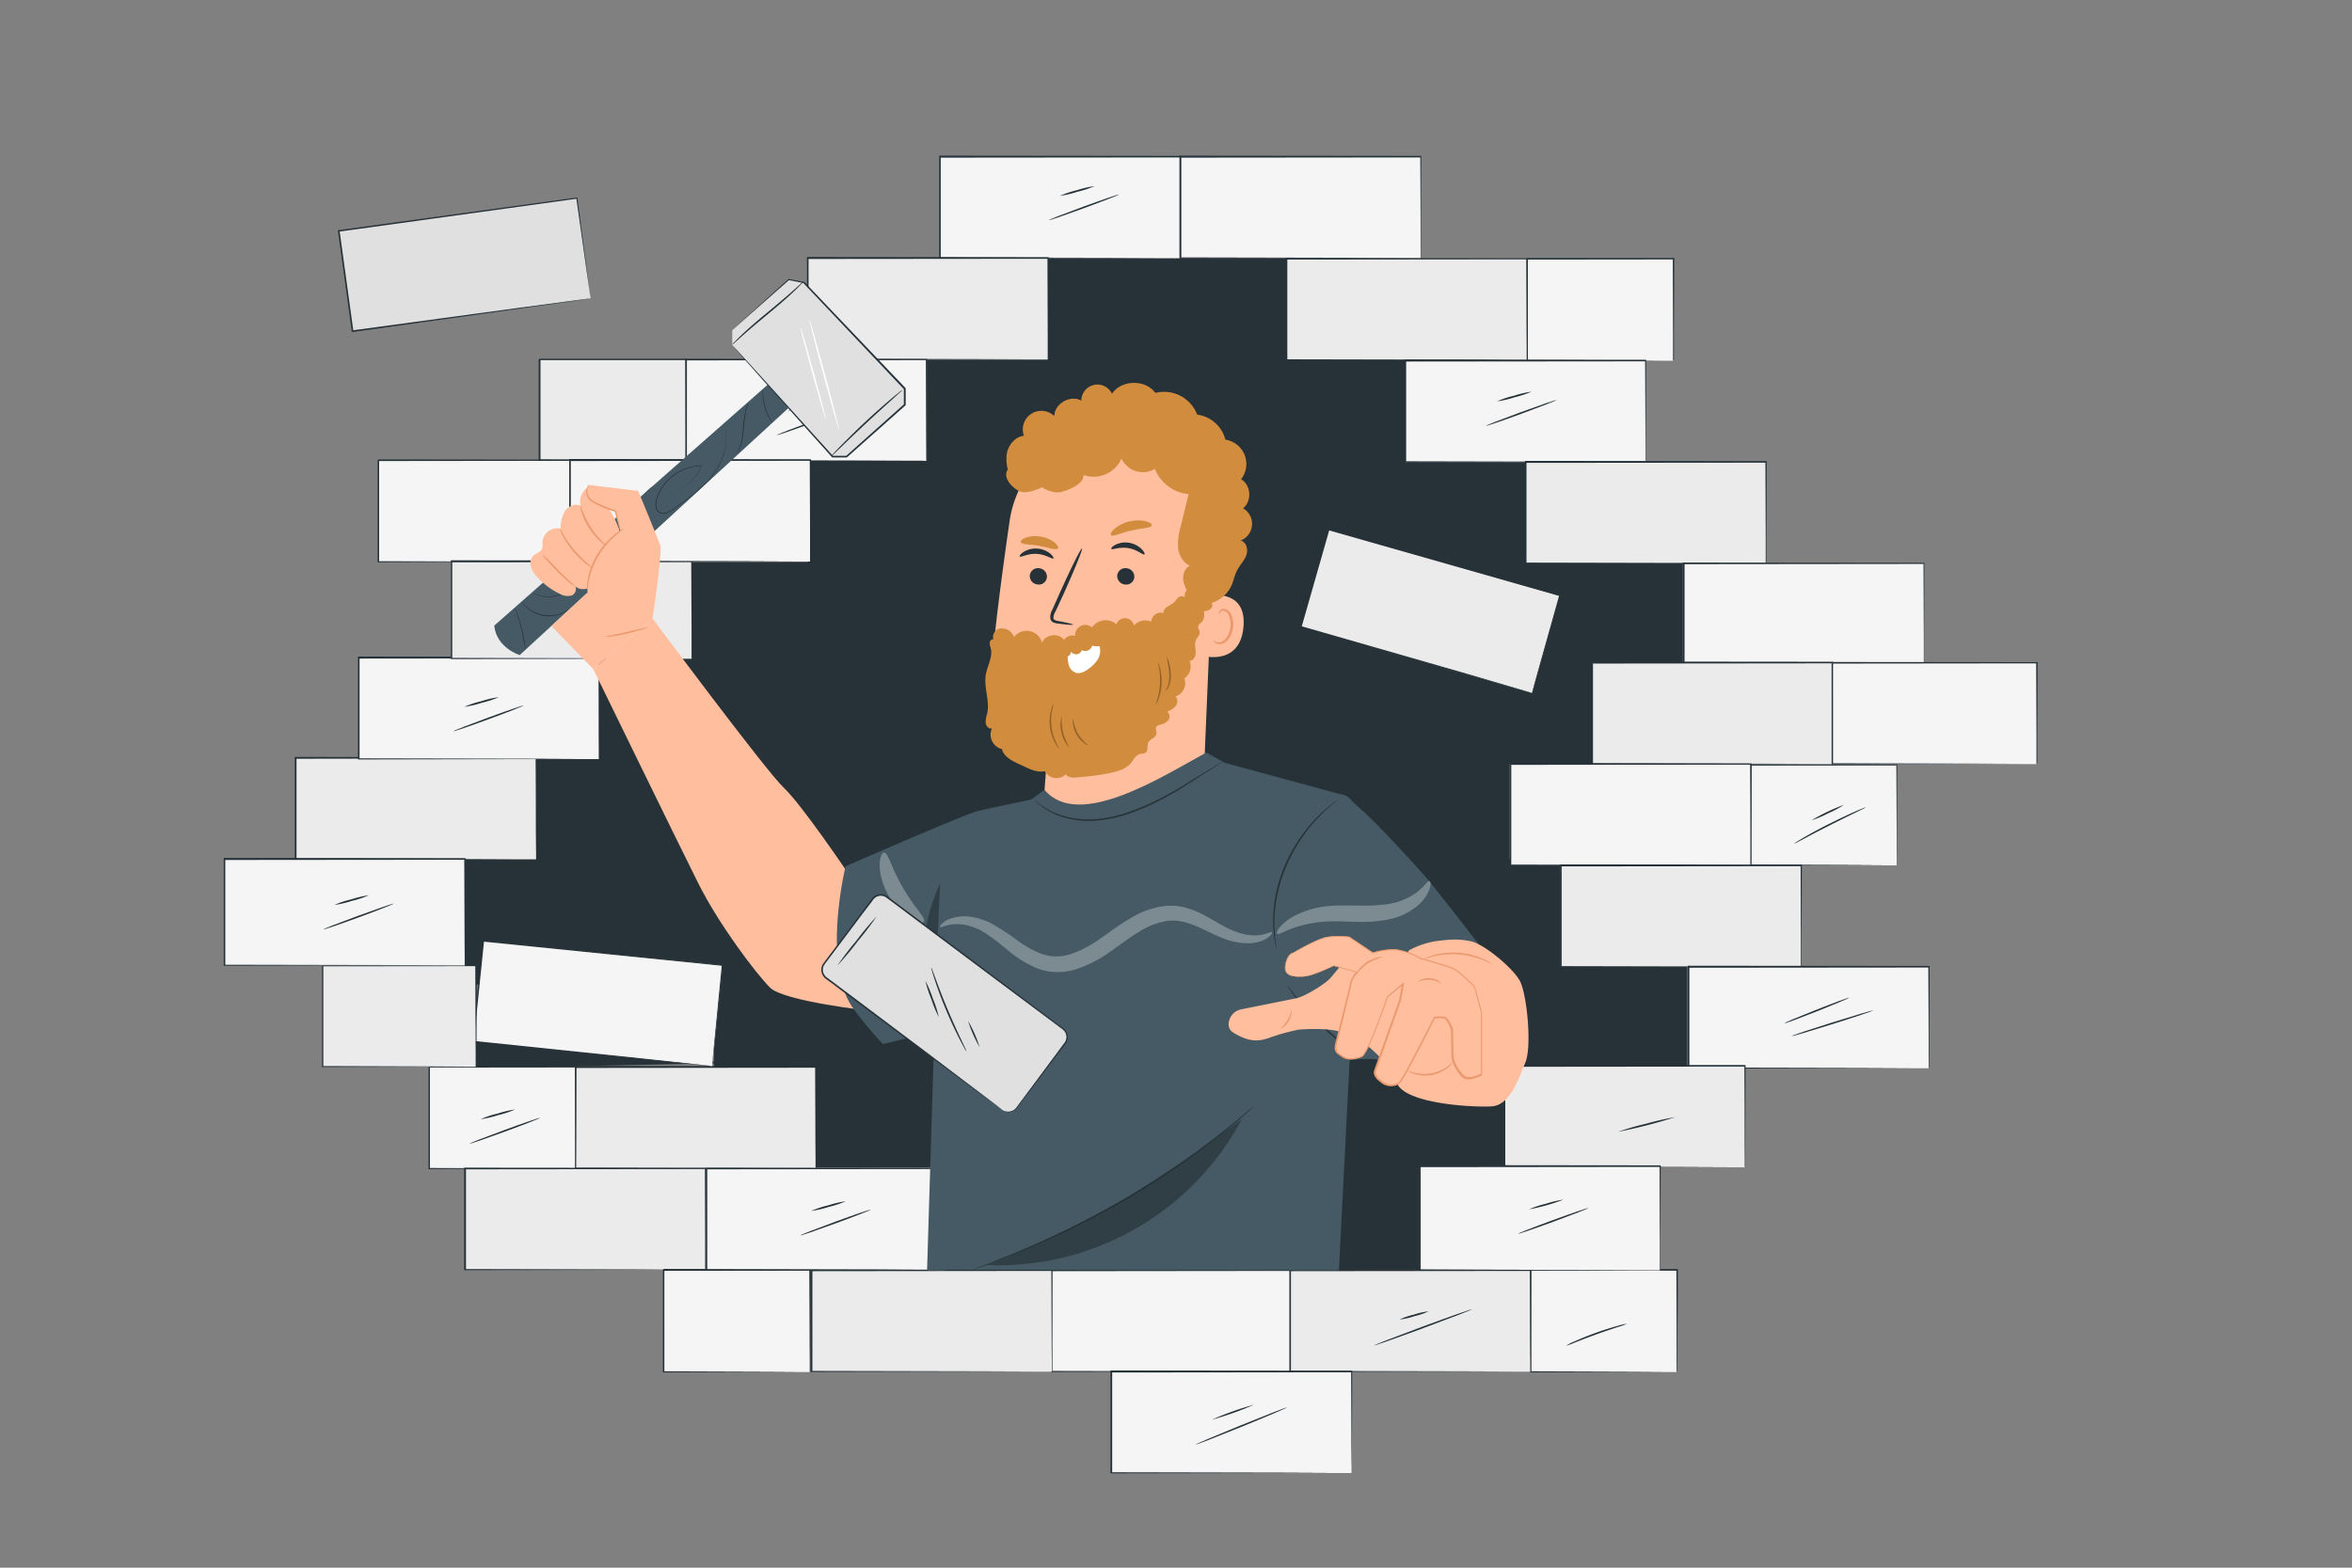 <svg xmlns="http://www.w3.org/2000/svg" viewBox="0 0 750 500"><rect x="0" y="0" width="750" height="500" fill="#808080" stroke="none"/><g id="freepik--Wall--inject-228"><polygon points="538.02 306.31 497.79 306.31 497.79 274.02 481.37 274.02 481.37 243.63 507.71 243.63 507.71 211.61 536.52 211.61 536.52 179.29 486.41 179.29 486.41 146.98 448.09 146.98 448.09 114.66 410.71 114.66 410.71 82.34 334.06 82.34 334.06 114.66 295.53 114.66 295.53 146.98 257.6 146.98 257.6 179.25 220.65 179.25 220.65 210 190.63 210 190.63 241.7 171.01 241.7 171.01 256.24 170.98 256.24 170.94 274.11 148.19 274.11 148.1 306.31 114.59 306.31 152.7 314.17 154.14 300.06 187.43 303.47 187.43 306.34 215.52 306.34 227.66 307.58 227.66 338.55 150.86 332.21 150.86 340.71 227.66 339.16 227.66 340.71 258.71 340.71 258.71 372.3 301.84 372.3 301.84 404.96 452.56 404.96 452.56 372.3 480.66 372.3 480.66 340.71 538.02 340.71 538.02 306.31" style="fill:#263238"></polygon><rect x="558.11" y="243.93" width="46.69" height="32.08" style="fill:#f5f5f5"></rect><path d="M604.81,276s0-.21,0-.6,0-1,0-1.71c0-1.51,0-3.69,0-6.47,0-5.59-.07-13.58-.11-23.3l.21.21-46.69.05.25-.25h0v16.65c0,5.37,0,10.53,0,15.4l-.24-.24,33.6.12,9.62.06,2.57,0,.67,0h.24l-.21,0H604l-2.52,0-9.57.06-33.76.12h-.23V276c0-4.87,0-10,0-15.4,0-2.69,0-5.42,0-8.21V244h0c-.23.23.32-.33.27-.27l46.69.05H605v.21c0,9.77-.09,17.81-.11,23.43,0,2.76,0,4.92-.06,6.43,0,.71,0,1.26,0,1.67S604.81,276,604.81,276Z" style="fill:#263238"></path><rect x="183.43" y="340.36" width="76.65" height="32.32" style="fill:#ebebeb"></rect><path d="M260.08,372.67s0-.2,0-.58,0-1,0-1.69c0-1.5,0-3.67-.05-6.45,0-5.59-.06-13.65-.1-23.59l.19.18-76.65.08h0l.26-.26c0,11.33,0,22.25,0,32.31l-.24-.24,54.93.11,15.94.07,4.28,0,1.11,0h.39l-.36,0h-1.08l-4.23,0-15.88.06-55.1.12h-.25v-.25c0-10.06,0-21,0-32.31v-.26h.27l76.65.07h.18v.19c0,10-.08,18.08-.1,23.7,0,2.77,0,4.92,0,6.41,0,.71,0,1.26,0,1.65S260.08,372.67,260.08,372.67Z" style="fill:#263238"></path><rect x="136.73" y="340.25" width="46.69" height="32.53" style="fill:#f5f5f5"></rect><path d="M183.43,372.78s0-.22,0-.61,0-1,0-1.73c0-1.54,0-3.75,0-6.57,0-5.67-.07-13.77-.11-23.62l.2.21-46.69.05c-.06.06.49-.49.26-.25h0v16.89c0,5.45,0,10.68,0,15.61l-.24-.24,33.61.12,9.62.06,2.56,0h.67l.24,0h-.21l-.64,0-2.52,0-9.56.07-33.77.12h-.24v-.24c0-4.93,0-10.16,0-15.61,0-2.72,0-5.5,0-8.32v-8.57h0l.26-.27,46.69.05h.22v.21c0,9.9-.09,18.05-.11,23.75,0,2.8-.05,5-.06,6.52,0,.72,0,1.29,0,1.69S183.43,372.78,183.43,372.78Z" style="fill:#263238"></path><rect x="148.24" y="372.64" width="76.65" height="32.32" style="fill:#ebebeb"></rect><path d="M224.89,405s0-.21,0-.59,0-1,0-1.69c0-1.5,0-3.67,0-6.45,0-5.59-.06-13.65-.1-23.59l.18.18-76.64.08h0l.26-.26c0,11.33,0,22.26,0,32.32l-.25-.25,54.94.12,15.94.06,4.28,0h1.11l.38,0h-.35l-1.08,0-4.23,0-15.89.07-55.1.11H148V405c0-10.06,0-21,0-32.32v-.26h.27l76.64.07h.19v.19c0,10-.08,18.08-.1,23.7,0,2.77,0,4.92,0,6.41,0,.71,0,1.26,0,1.66S224.89,405,224.89,405Z" style="fill:#263238"></path><rect x="120.59" y="146.78" width="61.07" height="32.48" style="fill:#f5f5f5"></rect><path d="M181.66,179.25s0-.21,0-.59,0-1,0-1.71c0-1.51,0-3.7-.05-6.5,0-5.63-.06-13.72-.11-23.67l.2.19-61.07.07.26-.26h0v8.48q0,4.2,0,8.27c0,5.44,0,10.69,0,15.7l-.24-.24,43.85.12,12.65.06,3.38,0,.88,0h.31l-.28,0h-.85l-3.34,0-12.59.07-44,.12h-.25v-.25c0-5,0-10.26,0-15.7V146.8h0c-.06.05.49-.5.26-.27l61.07.07h.2v.2c0,10-.08,18.14-.1,23.79,0,2.79,0,5-.05,6.46,0,.71,0,1.27,0,1.67S181.66,179.25,181.66,179.25Z" style="fill:#263238"></path><rect x="172.04" y="114.66" width="46.69" height="32.12" style="fill:#ebebeb"></rect><path d="M218.74,146.78s0-.22,0-.61,0-1,0-1.71c0-1.51,0-3.7-.05-6.48,0-5.59-.07-13.59-.11-23.32l.21.21-46.69,0c-.06.06.49-.49.25-.26h0v16.69c0,5.37,0,10.54,0,15.41l-.24-.23,33.6.11,9.63.07,2.56,0h.67l.24,0h-.85l-2.52,0-9.57.07L172,147h-.23v-.24c0-4.87,0-10,0-15.41q0-4,0-8.22v-8.47h0c-.23.23.32-.32.27-.26l46.69,0H219v.21c0,9.78-.09,17.82-.11,23.45,0,2.76,0,4.93-.06,6.44,0,.71,0,1.27,0,1.67S218.74,146.78,218.74,146.78Z" style="fill:#263238"></path><rect x="486.85" y="82.53" width="46.69" height="32.53" style="fill:#f5f5f5"></rect><path d="M533.54,115.05s0-.21,0-.6,0-1,0-1.74c0-1.54,0-3.75,0-6.57,0-5.67-.06-13.77-.11-23.61l.21.21-46.69.05c-.06,0,.49-.49.26-.26h0v8.58q0,4.25,0,8.33c0,5.45,0,10.67,0,15.6l-.23-.23,33.61.11,9.61.07,2.57,0h.9s-.06,0-.21,0h-.64l-2.52,0-9.56.06-33.76.12h-.24v-.24c0-4.93,0-10.15,0-15.6V82.54h0c-.24.23.31-.32.26-.26l46.69,0h.21v.21c0,9.9-.08,18-.11,23.74,0,2.8,0,5,0,6.53,0,.72,0,1.28,0,1.69S533.54,115.05,533.54,115.05Z" style="fill:#263238"></path><rect x="487.97" y="405.07" width="46.69" height="32.53" style="fill:#f5f5f5"></rect><path d="M534.67,437.59s0-.21,0-.61,0-1,0-1.73c0-1.54,0-3.75,0-6.57,0-5.67-.07-13.77-.11-23.61l.21.21-46.69.05c-.06.05.49-.5.25-.26h0V422c0,5.44,0,10.67,0,15.6l-.24-.24,33.61.12,9.62.06,2.57,0,.66,0h.24a.85.85,0,0,1-.21,0h-.64l-2.52,0-9.56.06-33.77.12h-.23v-.24c0-4.93,0-10.16,0-15.6v-8.33c0-1.41,0-2.83,0-4.27v-4.31h0c-.23.23.32-.32.27-.26l46.69.05h.21v.21c0,9.89-.09,18-.11,23.74,0,2.8,0,5-.06,6.52,0,.73,0,1.29,0,1.7S534.67,437.59,534.67,437.59Z" style="fill:#263238"></path><rect x="211.54" y="405.07" width="46.69" height="32.53" style="fill:#f5f5f5"></rect><path d="M258.24,437.59s0-.21,0-.61,0-1,0-1.73c0-1.54,0-3.75-.05-6.57,0-5.67-.07-13.77-.11-23.61l.21.21-46.69.05c-.06.05.48-.5.25-.26h0V422c0,5.44,0,10.67,0,15.6l-.24-.24,33.61.12,9.62.06,2.56,0,.67,0h.24a.85.85,0,0,1-.21,0h-.64l-2.52,0-9.56.06-33.77.12h-.23v-.24c0-4.93,0-10.16,0-15.6,0-2.72,0-5.5,0-8.33v-8.58h0c-.23.23.32-.32.27-.26l46.69.05h.21v.21c-.05,9.89-.09,18-.11,23.74,0,2.8,0,5-.06,6.52,0,.73,0,1.29,0,1.7S258.24,437.59,258.24,437.59Z" style="fill:#263238"></path><rect x="299.68" y="50.02" width="76.65" height="32.32" style="fill:#f5f5f5"></rect><path d="M376.33,82.34s0-.2,0-.59,0-1,0-1.69c0-1.49,0-3.66-.05-6.44,0-5.6-.05-13.65-.09-23.6l.18.19-76.65.07h0l.26-.26c0,11.34,0,22.26,0,32.32l-.25-.25,54.93.12,15.95.07,4.27,0,1.11,0h.39a2.29,2.29,0,0,1-.36,0h-1.08l-4.22,0-15.89.07-55.1.12h-.25v-.25c0-10.06,0-21,0-32.32v-.26h.26l76.65.08h.19V50c0,10-.08,18.09-.1,23.71,0,2.76,0,4.92-.05,6.41,0,.71,0,1.26,0,1.65S376.33,82.34,376.33,82.34Z" style="fill:#263238"></path><rect x="376.33" y="50.02" width="76.65" height="32.32" style="fill:#f5f5f5"></rect><path d="M453,82.34s0-.2,0-.59,0-1,0-1.69c0-1.49,0-3.66,0-6.44,0-5.6-.06-13.65-.1-23.6l.18.19-76.64.07h0l.26-.26c0,11.34,0,22.26,0,32.32l-.25-.25,54.93.12,15.95.07,4.27,0,1.11,0H453a2.13,2.13,0,0,1-.36,0h-1.08l-4.22,0-15.89.07-55.1.12h-.25v-.25c0-10.06,0-21,0-32.32v-.26h.27l76.64.08h.19V50c-.05,10-.08,18.09-.1,23.71,0,2.76,0,4.92-.05,6.41,0,.71,0,1.26,0,1.65S453,82.34,453,82.34Z" style="fill:#263238"></path><rect x="410.2" y="82.53" width="76.65" height="32.32" style="fill:#ebebeb"></rect><path d="M486.85,114.85s0-.21,0-.59,0-1,0-1.69c0-1.5,0-3.67-.05-6.45,0-5.59-.06-13.65-.1-23.59l.19.18-76.65.08h0l.26-.26c0,11.33,0,22.26,0,32.32l-.24-.25,54.93.11,15.94.07,4.28,0,1.11,0a3.06,3.06,0,0,1,.39,0h-.36l-1.08,0-4.22,0L465.3,115l-55.1.11H410v-.24c0-10.06,0-21,0-32.32v-.26h.26l76.65.07H487v.19c0,10-.07,18.08-.1,23.7,0,2.77,0,4.92,0,6.41,0,.71,0,1.26,0,1.65S486.85,114.85,486.85,114.85Z" style="fill:#263238"></path><rect x="448.09" y="115.05" width="76.65" height="32.32" style="fill:#f5f5f5"></rect><path d="M524.74,147.37s0-.2,0-.59,0-1,0-1.69c0-1.49,0-3.66-.05-6.45,0-5.59-.06-13.64-.1-23.59l.19.19-76.65.07h0l.26-.26c0,11.34,0,22.26,0,32.32l-.24-.25,54.93.12,15.94.07,4.28,0,1.11,0h.39l-.36,0H523.3l-4.22,0-15.89.07-55.1.12h-.25v-.25c0-10.06,0-21,0-32.32v-.26h.26l76.65.08h.18v.18c0,10-.07,18.09-.1,23.71,0,2.76,0,4.92,0,6.4,0,.72,0,1.27,0,1.66S524.74,147.37,524.74,147.37Z" style="fill:#263238"></path><rect x="486.41" y="147.37" width="76.65" height="32.32" style="fill:#ebebeb"></rect><path d="M563.06,179.69s0-.21,0-.59,0-1,0-1.69c0-1.49,0-3.66,0-6.45,0-5.59-.06-13.64-.1-23.59l.18.19-76.64.07h0l.26-.26c0,11.33,0,22.26,0,32.32l-.25-.25,54.93.12,15.95.07,4.27,0h1.12l.38,0h-.35l-1.09,0-4.22,0-15.89.07-55.1.12h-.25v-.25c0-10.06,0-21,0-32.32v-.26h.27l76.64.08h.19v.18c0,10-.08,18.09-.1,23.7,0,2.77,0,4.93,0,6.41,0,.71,0,1.27,0,1.66S563.06,179.69,563.06,179.69Z" style="fill:#263238"></path><rect x="536.82" y="179.68" width="76.65" height="32.32" style="fill:#f5f5f5"></rect><path d="M613.47,212s0-.21,0-.59,0-1,0-1.69c0-1.5,0-3.66,0-6.45,0-5.59-.06-13.64-.1-23.59l.18.18-76.64.08h0l.26-.26c0,11.33,0,22.26,0,32.32l-.25-.25,54.93.12,16,.07,4.27,0h1.11l.39,0h-.35L612,212l-4.22,0-15.89.07-55.1.12h-.25V212c0-10.06,0-21,0-32.32v-.26h.27l76.64.07h.19v.19c0,10-.08,18.09-.1,23.7,0,2.77,0,4.93,0,6.41,0,.71,0,1.26,0,1.66S613.47,212,613.47,212Z" style="fill:#263238"></path><rect x="507.61" y="211.38" width="76.65" height="32.32" style="fill:#ebebeb"></rect><path d="M584.26,243.69s0-.2,0-.58,0-1,0-1.69c0-1.5,0-3.67,0-6.45,0-5.59-.06-13.65-.1-23.59l.18.18-76.64.08h0l.26-.26c0,11.33,0,22.25,0,32.31l-.25-.24,54.93.11,16,.07,4.27,0,1.11,0h.39a2.13,2.13,0,0,1-.36,0h-1.08l-4.22,0-15.89.06-55.1.12h-.25v-.25c0-10.06,0-21,0-32.31v-.26h.27l76.64.07h.19v.19c-.05,10-.08,18.08-.1,23.7,0,2.77,0,4.92-.05,6.41,0,.71,0,1.26,0,1.65S584.26,243.69,584.26,243.69Z" style="fill:#263238"></path><rect x="481.56" y="243.69" width="76.65" height="32.32" style="fill:#f5f5f5"></rect><path d="M558.21,276s0-.2,0-.59,0-1,0-1.69c0-1.49,0-3.66,0-6.45,0-5.59,0-13.64-.1-23.59l.19.19-76.65.07h0l.26-.26c0,11.34,0,22.26,0,32.32l-.25-.25,54.93.12,16,.07,4.27,0,1.11,0h.39l-.36,0h-1.08l-4.22,0-15.89.07-55.1.12h-.25V276c0-10.06,0-21,0-32.32v-.26h.26l76.65.08h.18v.18c0,10-.07,18.09-.1,23.71,0,2.76,0,4.92,0,6.41,0,.71,0,1.26,0,1.65S558.21,276,558.21,276Z" style="fill:#263238"></path><rect x="584.16" y="211.38" width="65.25" height="32.32" style="fill:#f5f5f5"></rect><path d="M649.42,243.69s0-.2,0-.59,0-1,0-1.69c0-1.5,0-3.67,0-6.46,0-5.59-.06-13.65-.11-23.57l.2.19-65.25.07c-.24.23.31-.32.25-.26h0v16.66c0,5.4,0,10.64,0,15.63l-.25-.24,46.83.12,13.53.06,3.62,0,1,0h.33l-.3,0h-.92l-3.57,0-13.48.07-47,.12h-.24v-.25c0-5,0-10.23,0-15.63,0-2.71,0-5.45,0-8.24V211.4h0c0,.05.5-.5.27-.26l65.25.06h.19v.2c0,10-.08,18.07-.1,23.69,0,2.77,0,4.92,0,6.41,0,.72,0,1.27,0,1.66S649.42,243.69,649.42,243.69Z" style="fill:#263238"></path><rect x="497.63" y="276.07" width="76.65" height="32.32" style="fill:#ebebeb"></rect><path d="M574.28,308.39s0-.21,0-.59,0-1,0-1.69c0-1.5,0-3.67,0-6.45,0-5.59-.06-13.65-.1-23.59l.19.18-76.65.08h0l.26-.26c0,11.33,0,22.26,0,32.32l-.25-.25,54.93.12,15.94.07,4.28,0h1.11l.39,0h-.36l-1.08,0-4.22,0-15.89.07-55.1.12h-.25v-.25c0-10.06,0-21,0-32.32v-.26h.26l76.65.07h.18v.19c0,10-.07,18.09-.1,23.7,0,2.77,0,4.92,0,6.41,0,.71,0,1.26,0,1.66S574.28,308.39,574.28,308.39Z" style="fill:#263238"></path><rect x="538.35" y="308.39" width="76.65" height="32.32" style="fill:#f5f5f5"></rect><path d="M615,340.71s0-.21,0-.59,0-1,0-1.69c0-1.49,0-3.66,0-6.45,0-5.59-.06-13.64-.1-23.59l.18.19-76.64.07h0l.26-.26c0,11.33,0,22.26,0,32.32l-.25-.25,54.94.12,15.94.07,4.28,0h1.11l.38,0a2.06,2.06,0,0,1-.35,0h-1.08l-4.23,0-15.89.07-55.1.12h-.25v-.25c0-10.06,0-21,0-32.32v-.26h.27l76.64.08h.19v.18c0,10-.08,18.09-.1,23.71,0,2.76,0,4.92-.05,6.4,0,.72,0,1.27,0,1.66S615,340.71,615,340.71Z" style="fill:#263238"></path><rect x="479.75" y="339.99" width="76.65" height="32.32" style="fill:#ebebeb"></rect><path d="M556.4,372.3s0-.2,0-.59,0-1,0-1.68c0-1.5,0-3.67-.05-6.45,0-5.59,0-13.65-.1-23.59l.19.18-76.65.08h0L480,340c0,11.33,0,22.25,0,32.31l-.25-.25,54.93.12,16,.07,4.27,0,1.11,0h.39l-.36,0H555l-4.22,0-15.89.07-55.1.12h-.25v-.25c0-10.06,0-21,0-32.31v-.27h.26l76.65.08h.18V340c0,10-.07,18.08-.1,23.7,0,2.76,0,4.92,0,6.41,0,.71,0,1.26,0,1.65S556.4,372.3,556.4,372.3Z" style="fill:#263238"></path><rect x="452.67" y="371.98" width="76.65" height="33.18" style="fill:#f5f5f5"></rect><path d="M529.32,405.17s0-.21,0-.6,0-1,0-1.74c0-1.53,0-3.76,0-6.62,0-5.74-.06-14-.11-24.23l.19.19-76.64.08h0l.26-.27c0,11.65,0,22.87,0,33.19l-.25-.25,54.95.12,15.93.07,4.28,0h1.1l.39,0H529l-1.08,0-4.22,0-15.87.07-55.12.12h-.25v-.25c0-10.32,0-21.54,0-33.19v-.26h.27l76.64.08h.19V372c0,10.27-.08,18.58-.1,24.34,0,2.84,0,5.06,0,6.58,0,.74,0,1.3,0,1.7S529.32,405.17,529.32,405.17Z" style="fill:#263238"></path><rect x="257.48" y="82.34" width="76.65" height="32.32" style="fill:#ebebeb"></rect><path d="M334.13,114.66s0-.21,0-.59,0-1,0-1.69c0-1.49,0-3.66,0-6.45,0-5.59-.06-13.64-.1-23.59l.19.19-76.65.07h0l.26-.26c0,11.33,0,22.26,0,32.32l-.25-.25,54.93.12,15.94.07,4.28,0h1.11l.39,0h-.36l-1.08,0-4.22,0-15.89.07-55.1.12h-.25v-.25c0-10.06,0-21,0-32.32v-.26h.26l76.65.08h.18v.18c0,10-.07,18.09-.1,23.7,0,2.77,0,4.93,0,6.41,0,.72,0,1.27,0,1.66S334.13,114.66,334.13,114.66Z" style="fill:#263238"></path><rect x="218.74" y="114.66" width="76.65" height="32.32" style="fill:#f5f5f5"></rect><path d="M295.39,147s0-.21,0-.59,0-1,0-1.69c0-1.5,0-3.67-.05-6.45,0-5.59-.05-13.64-.1-23.59l.19.18-76.65.08h0l.26-.26c0,11.33,0,22.26,0,32.32l-.25-.25,54.93.12,15.94.07,4.28,0H295l.39,0H295L294,147l-4.22,0-15.89.07-55.1.12h-.25V147c0-10.06,0-21,0-32.32v-.26h.26l76.65.07h.18v.19c0,10-.07,18.09-.1,23.7,0,2.77,0,4.92,0,6.41,0,.71,0,1.26,0,1.66S295.39,147,295.39,147Z" style="fill:#263238"></path><rect x="174.47" y="281.71" width="32.32" height="76.65" transform="translate(-147.14 477.13) rotate(-84.16)" style="fill:#f5f5f5"></rect><path d="M227.11,340s0-.21,0-.59.09-1,.15-1.68c.14-1.49.35-3.65.61-6.42.55-5.56,1.33-13.58,2.3-23.48l.17.2-76.26-7.72h0l.28-.23c-1.16,11.27-2.27,22.14-3.3,32.15l-.22-.27,54.64,5.7,15.85,1.69,4.25.47,1.11.12.38.06-.36,0-1.07-.1-4.21-.39L205.66,338l-54.83-5.49-.25,0,0-.25c1-10,2.13-20.88,3.27-32.15l0-.26.26,0h0l76.24,7.87h.19l0,.19c-1.06,9.93-1.92,18-2.51,23.57-.3,2.75-.54,4.89-.7,6.37-.08.71-.14,1.25-.19,1.64S227.11,340,227.11,340Z" style="fill:#263238"></path><rect x="94.29" y="241.7" width="76.65" height="32.32" style="fill:#ebebeb"></rect><path d="M170.94,274s0-.2,0-.59,0-1,0-1.69c0-1.49,0-3.66-.05-6.45,0-5.59,0-13.64-.09-23.59l.18.19L94.29,242h0l.26-.26c0,11.34,0,22.26,0,32.32l-.25-.25,54.93.12,15.95.07,4.27,0,1.11,0h.39a2.29,2.29,0,0,1-.36,0H169.5l-4.22,0-15.89.07-55.1.12H94V274c0-10.06,0-21,0-32.32v-.26h.26l76.65.08h.19v.18c0,10-.07,18.09-.09,23.71,0,2.76,0,4.92-.05,6.4,0,.72,0,1.27,0,1.66S170.94,274,170.94,274Z" style="fill:#263238"></path><rect x="114.35" y="209.79" width="76.65" height="32.32" style="fill:#f5f5f5"></rect><path d="M191,242.11s0-.21,0-.59,0-1,0-1.69c0-1.5,0-3.67-.05-6.45,0-5.59,0-13.65-.1-23.59l.19.18-76.65.08h0l.26-.26c0,11.33,0,22.26,0,32.32l-.25-.25,54.93.11,15.95.07,4.27,0,1.11,0,.39,0h-.36l-1.08,0-4.22,0-15.89.07-55.1.11h-.25v-.24c0-10.06,0-21,0-32.32v-.26h.26l76.65.07h.19v.19c0,10-.07,18.08-.1,23.7,0,2.77,0,4.92,0,6.41,0,.71,0,1.26,0,1.65S191,242.11,191,242.11Z" style="fill:#263238"></path><rect x="143.87" y="179.09" width="76.65" height="31.02" style="fill:#ebebeb"></rect><path d="M220.52,210.11s0-.19,0-.56,0-.92,0-1.62c0-1.43,0-3.51,0-6.18,0-5.36-.06-13.09-.1-22.66l.18.19-76.65.07h0l.26-.26c0,10.86,0,21.35,0,31l-.25-.25,54.91.12,16,.07,4.28,0,1.11,0h.39l-.36,0h-1.08l-4.23,0-15.9.07-55.08.11h-.25v-.25c0-9.67,0-20.16,0-31v-.26h.26l76.65.08h.18v.18c0,9.61-.07,17.38-.1,22.77,0,2.65,0,4.72,0,6.14,0,.68,0,1.21,0,1.59S220.52,210.11,220.52,210.11Z" style="fill:#263238"></path><rect x="181.66" y="146.78" width="76.65" height="32.32" style="fill:#f5f5f5"></rect><path d="M258.31,179.09s0-.2,0-.59,0-1,0-1.68c0-1.5,0-3.67,0-6.45,0-5.59-.05-13.65-.1-23.59l.19.18-76.65.08h0l.26-.26c0,11.33,0,22.25,0,32.31l-.25-.25,54.93.12,15.95.07,4.27,0,1.11,0h.39l-.36,0h-1.08l-4.22,0-15.89.07-55.1.12h-.25v-.25c0-10.06,0-21,0-32.31v-.27h.26l76.65.08h.18v.19c0,10-.07,18.08-.1,23.7,0,2.76,0,4.92,0,6.41,0,.71,0,1.26,0,1.65S258.31,179.09,258.31,179.09Z" style="fill:#263238"></path><rect x="335.26" y="405.17" width="76.65" height="32.32" style="fill:#f5f5f5"></rect><path d="M411.91,437.49s0-.21,0-.59,0-1,0-1.69c0-1.5,0-3.67-.05-6.45,0-5.59-.06-13.64-.1-23.59l.19.18-76.65.08h0l.26-.26c0,11.33,0,22.26,0,32.32l-.25-.25,54.93.12,15.94.07,4.28,0h1.11l.39,0h-.36l-1.08,0-4.22,0-15.89.07-55.1.12H335v-.25c0-10.06,0-21,0-32.32v-.26h.26l76.65.07h.18v.19c0,10-.07,18.09-.1,23.7,0,2.77,0,4.93,0,6.41,0,.71,0,1.26,0,1.66S411.91,437.49,411.91,437.49Z" style="fill:#263238"></path><rect x="411.32" y="405.17" width="76.65" height="32.32" style="fill:#ebebeb"></rect><path d="M488,437.49s0-.21,0-.59,0-1,0-1.69c0-1.5,0-3.67-.05-6.45,0-5.59-.06-13.64-.1-23.59l.18.18-76.64.08h0l.26-.26c0,11.33,0,22.26,0,32.32l-.25-.25,54.94.12,15.94.07,4.28,0h1.11l.38,0h-.35l-1.08,0-4.23,0-15.89.07-55.1.12h-.25v-.25c0-10.06,0-21,0-32.32v-.26h.27L488,405h.19v.19c0,10-.08,18.09-.1,23.7,0,2.77,0,4.93-.05,6.41,0,.71,0,1.26,0,1.66S488,437.49,488,437.49Z" style="fill:#263238"></path><rect x="258.75" y="405.17" width="76.65" height="32.32" style="fill:#ebebeb"></rect><path d="M335.4,437.49s0-.21,0-.59,0-1,0-1.69c0-1.5,0-3.67-.05-6.45,0-5.59-.05-13.64-.1-23.59l.19.18-76.65.08h0l.26-.26c0,11.33,0,22.26,0,32.32l-.25-.25,54.93.12,15.95.07,4.27,0H335l.39,0H335l-1.08,0-4.22,0-15.89.07-55.1.12h-.25v-.25c0-10.06,0-21,0-32.32v-.26h.26l76.65.07h.19v.19c0,10-.07,18.09-.1,23.7,0,2.77,0,4.93,0,6.41,0,.71,0,1.26,0,1.66S335.4,437.49,335.4,437.49Z" style="fill:#263238"></path><rect x="225.19" y="372.64" width="76.65" height="32.32" style="fill:#f5f5f5"></rect><path d="M301.84,405s0-.21,0-.59,0-1,0-1.69c0-1.5,0-3.67,0-6.45,0-5.59-.06-13.65-.1-23.59l.18.18-76.65.08h0l.26-.26c0,11.33,0,22.26,0,32.32l-.25-.25,54.93.12,15.95.06,4.27,0h1.11l.39,0h-.36l-1.08,0-4.22,0-15.89.07-55.1.11h-.25V405c0-10.06,0-21,0-32.32v-.26h.26l76.65.07H302v.19c0,10-.08,18.08-.1,23.7,0,2.77,0,4.92-.05,6.41,0,.71,0,1.26,0,1.66S301.84,405,301.84,405Z" style="fill:#263238"></path><rect x="354.37" y="437.49" width="76.65" height="32.32" style="fill:#f5f5f5"></rect><path d="M431,469.8s0-.2,0-.58,0-1,0-1.69c0-1.5,0-3.67-.05-6.45,0-5.59-.06-13.65-.1-23.59l.19.18-76.65.08h0l.26-.26c0,11.33,0,22.26,0,32.31l-.24-.24,54.93.11,15.94.07,4.28,0,1.11,0H431a1.41,1.41,0,0,1-.36,0l-1.08,0-4.23,0-15.88.07-55.1.11h-.25v-.25c0-10.05,0-21,0-32.31v-.26h.27l76.65.07h.18v.19c0,10-.08,18.08-.1,23.7,0,2.77,0,4.92-.05,6.41,0,.71,0,1.26,0,1.65S431,469.8,431,469.8Z" style="fill:#263238"></path><path d="M410.38,448.89c.05.13-6.42,2.89-14.46,6.16s-14.6,5.81-14.65,5.68,6.42-2.89,14.46-6.16S410.32,448.76,410.38,448.89Z" style="fill:#263238"></path><path d="M399.91,448a100.61,100.61,0,0,1-13.52,4.82A97.06,97.06,0,0,1,399.91,448Z" style="fill:#263238"></path><path d="M469.34,417.59c.05.14-6.88,2.82-15.48,6s-15.61,5.64-15.66,5.51,6.88-2.82,15.48-6S469.29,417.46,469.34,417.59Z" style="fill:#263238"></path><path d="M455.56,418.23a22.27,22.27,0,0,1-4.57,1.56,22.67,22.67,0,0,1-4.71,1.06,22.27,22.27,0,0,1,4.57-1.56A22.67,22.67,0,0,1,455.56,418.23Z" style="fill:#263238"></path><path d="M518.85,422.21a20.4,20.4,0,0,1-2.86,1c-1.77.58-4.23,1.39-6.91,2.36s-5.09,1.91-6.83,2.59a21.19,21.19,0,0,1-2.84,1.05,14.68,14.68,0,0,1,2.7-1.39c1.71-.77,4.1-1.77,6.8-2.74s5.17-1.73,7-2.22A15.57,15.57,0,0,1,518.85,422.21Z" style="fill:#263238"></path><path d="M506.49,385.29c.05.14-4.93,2.08-11.12,4.35s-11.26,4-11.31,3.87,4.93-2.09,11.13-4.36S506.45,385.16,506.49,385.29Z" style="fill:#263238"></path><path d="M498.55,382.62a61.63,61.63,0,0,1-11,3.09,31.56,31.56,0,0,1,5.44-1.79A31.06,31.06,0,0,1,498.55,382.62Z" style="fill:#263238"></path><path d="M534.19,356.3A166.65,166.65,0,0,1,515.9,361a89,89,0,0,1,9.08-2.62A86,86,0,0,1,534.19,356.3Z" style="fill:#263238"></path><path d="M589.66,318.2c.05.14-4.52,2.07-10.21,4.32s-10.35,4-10.4,3.83,4.52-2.07,10.21-4.32S589.61,318.07,589.66,318.2Z" style="fill:#263238"></path><path d="M597.28,322.28c0,.14-5.74,2.08-12.9,4.33s-13,4-13,3.82,5.73-2.07,12.89-4.32S597.23,322.15,597.28,322.28Z" style="fill:#263238"></path><rect x="102.8" y="307.93" width="48.93" height="32.32" style="fill:#ebebeb"></rect><path d="M151.73,340.25s0-.21,0-.6,0-1,0-1.72c0-1.52,0-3.71-.06-6.51,0-5.62-.06-13.67-.1-23.49l.2.21-48.92.05.25-.25h0V324.7c0,5.41,0,10.61,0,15.55l-.24-.24,35.19.12,10.1.06,2.69,0,.71,0h.24s-.07,0-.22,0h-.67l-2.65,0-10,.06-35.35.12h-.23v-.24c0-4.94,0-10.14,0-15.55v-8.26c0-1.39,0-2.8,0-4.22V308h0l.27-.27,48.92.06h.21v.2c-.05,9.87-.08,18-.11,23.62,0,2.78,0,4.95-.05,6.47,0,.71,0,1.27,0,1.67S151.73,340.25,151.73,340.25Z" style="fill:#263238"></path><rect x="71.54" y="274.02" width="76.65" height="33.91" style="fill:#f5f5f5"></rect><path d="M148.19,307.93s0-.21,0-.61,0-1,0-1.77c0-1.57,0-3.85-.05-6.77,0-5.87-.06-14.32-.1-24.76l.19.19-76.65.07h0l.26-.26c0,11.91,0,23.38,0,33.91l-.24-.24,54.95.11,15.93.07,4.27,0,1.11,0h.39l-.36,0h-1.08l-4.22,0-15.87.06-55.12.12h-.25v-.25c0-10.53,0-22,0-33.91v-.26h.27l76.65.07h.18V274c0,10.49-.07,19-.1,24.87,0,2.91,0,5.17,0,6.73,0,.75,0,1.32,0,1.74S148.19,307.93,148.19,307.93Z" style="fill:#263238"></path><path d="M594.93,257.49a3.8,3.8,0,0,1-.88.51l-2.46,1.21c-2.07,1-4.94,2.41-8.09,4s-6,3.08-8,4.16l-2.43,1.27a4.08,4.08,0,0,1-.92.41,3.42,3.42,0,0,1,.82-.58c.55-.35,1.35-.84,2.35-1.42,2-1.16,4.81-2.71,8-4.3s6.05-2.95,8.17-3.88c1.06-.46,1.92-.82,2.53-1.06A4.23,4.23,0,0,1,594.93,257.49Z" style="fill:#263238"></path><path d="M588,256.69a31,31,0,0,1-5.06,2.7,31.52,31.52,0,0,1-5.3,2.23A63.55,63.55,0,0,1,588,256.69Z" style="fill:#263238"></path><path d="M125.57,288.2c0,.14-4.94,2.09-11.13,4.36s-11.26,4-11.31,3.86,4.93-2.08,11.13-4.35S125.52,288.07,125.57,288.2Z" style="fill:#263238"></path><path d="M117.62,285.53a30.74,30.74,0,0,1-5.43,1.8,33.27,33.27,0,0,1-5.58,1.3,31.42,31.42,0,0,1,5.44-1.8A33.29,33.29,0,0,1,117.62,285.53Z" style="fill:#263238"></path><path d="M277.64,385.8c.05.14-4.93,2.09-11.13,4.36s-11.26,4-11.31,3.86,4.94-2.08,11.13-4.35S277.59,385.67,277.64,385.8Z" style="fill:#263238"></path><path d="M269.7,383.13a31.42,31.42,0,0,1-5.44,1.8,31.51,31.51,0,0,1-5.57,1.29,32.29,32.29,0,0,1,5.43-1.79A33.27,33.27,0,0,1,269.7,383.13Z" style="fill:#263238"></path><path d="M172.21,356.53c0,.14-4.93,2.09-11.13,4.36s-11.26,4-11.31,3.86,4.94-2.08,11.13-4.35S172.16,356.4,172.21,356.53Z" style="fill:#263238"></path><path d="M164.27,353.86a31.42,31.42,0,0,1-5.44,1.8,33.29,33.29,0,0,1-5.57,1.3,30.74,30.74,0,0,1,5.43-1.8A33.27,33.27,0,0,1,164.27,353.86Z" style="fill:#263238"></path><path d="M167,225c0,.14-4.93,2.09-11.12,4.36s-11.26,4-11.31,3.86,4.93-2.08,11.13-4.35S166.94,224.89,167,225Z" style="fill:#263238"></path><path d="M159.05,222.36a32.69,32.69,0,0,1-5.43,1.79,32.13,32.13,0,0,1-5.58,1.3,30.74,30.74,0,0,1,5.43-1.8A31.51,31.51,0,0,1,159.05,222.36Z" style="fill:#263238"></path><path d="M496.31,127.59c.05.13-4.93,2.08-11.12,4.35s-11.26,4-11.31,3.86,4.93-2.08,11.13-4.35S496.26,127.45,496.31,127.59Z" style="fill:#263238"></path><path d="M488.37,124.92a32.29,32.29,0,0,1-5.43,1.79,31.05,31.05,0,0,1-5.58,1.3,31,31,0,0,1,5.44-1.8A31.51,31.51,0,0,1,488.37,124.92Z" style="fill:#263238"></path><path d="M356.9,62c.05.13-4.93,2.08-11.13,4.35s-11.25,4-11.3,3.86,4.93-2.08,11.13-4.35S356.85,61.9,356.9,62Z" style="fill:#263238"></path><path d="M349,59.37a31.56,31.56,0,0,1-5.44,1.79,31.06,31.06,0,0,1-5.57,1.3,31.74,31.74,0,0,1,5.43-1.8A31.51,31.51,0,0,1,349,59.37Z" style="fill:#263238"></path><path d="M270.18,130.54c.05.14-4.93,2.09-11.13,4.36s-11.26,4-11.31,3.86,4.94-2.08,11.13-4.35S270.13,130.41,270.18,130.54Z" style="fill:#263238"></path><path d="M262.23,127.87a30.74,30.74,0,0,1-5.43,1.8,33.29,33.29,0,0,1-5.57,1.3,30.74,30.74,0,0,1,5.43-1.8A33.52,33.52,0,0,1,262.23,127.87Z" style="fill:#263238"></path></g><g id="freepik--Character--inject-228"><path d="M384,244.3l-18.22,20.33L343,284l-11-18,1.31-17.11,1.09-14.35s-18.83-4.15-17.88-23.18c.46-9.19,2.95-28,5.4-45.06a35.5,35.5,0,0,1,37.36-30.38l1.83.11c19.72,2.39,28.7,20.47,25.76,40.11L384,244.3" style="fill:#ffbe9d"></path><path d="M334.37,234.55s12,1.73,25.23-5.5c0,0-6.71,13.32-25.58,10.42Z" style="fill:#eb996e"></path><path d="M328.39,183.51a2.72,2.72,0,0,0,2.45,2.9,2.59,2.59,0,0,0,3-2.27,2.71,2.71,0,0,0-2.44-2.9A2.6,2.6,0,0,0,328.39,183.51Z" style="fill:#263238"></path><path d="M325.2,177.49c.31.38,2.46-1,5.39-.83s5,1.79,5.31,1.45c.16-.15-.14-.81-1-1.55a7.45,7.45,0,0,0-4.23-1.59,7.11,7.11,0,0,0-4.31,1.1C325.39,176.7,325,177.32,325.2,177.49Z" style="fill:#263238"></path><path d="M356.26,183.51a2.72,2.72,0,0,0,2.45,2.9,2.59,2.59,0,0,0,3-2.27,2.71,2.71,0,0,0-2.44-2.9A2.6,2.6,0,0,0,356.26,183.51Z" style="fill:#263238"></path><path d="M354.37,175.06c.27.41,2.56-.74,5.45-.24s4.75,2.32,5.12,2c.18-.13-.05-.82-.86-1.65a7.38,7.38,0,0,0-4-2.05,7.14,7.14,0,0,0-4.41.63C354.64,174.3,354.23,174.88,354.37,175.06Z" style="fill:#263238"></path><path d="M342.15,199.22c0-.17-1.77-.59-4.69-1.15-.74-.13-1.44-.32-1.54-.84a3.81,3.81,0,0,1,.64-2.18q1.23-2.64,2.56-5.54c3.57-7.9,6.21-14.41,5.89-14.55s-3.47,6.14-7,14l-2.48,5.58a4.38,4.38,0,0,0-.57,2.91,1.9,1.9,0,0,0,1.16,1.17,5.08,5.08,0,0,0,1.26.25C340.29,199.26,342.13,199.38,342.15,199.22Z" style="fill:#263238"></path><path d="M354.28,170.64c.54.65,3.17-.69,6.54-1.45s6.31-.81,6.5-1.64c.08-.39-.63-.93-1.94-1.28a11.64,11.64,0,0,0-9.93,2.35C354.43,169.52,354,170.32,354.28,170.64Z" style="fill:#D28C3D"></path><path d="M325.55,173c.48.78,3,.56,5.86,1.09s5.2,1.47,5.89.89c.31-.28.06-1-.88-1.83a9.59,9.59,0,0,0-4.55-2,9.4,9.4,0,0,0-4.92.4C325.8,172,325.34,172.59,325.55,173Z" style="fill:#D28C3D"></path><path d="M384.43,190.14c.33-.12,13.3-3,12.08,9.93s-14,9.06-14,8.69S384.43,190.14,384.43,190.14Z" style="fill:#ffbe9d"></path><path d="M387,204.22c.06,0,.21.18.57.39a2.3,2.3,0,0,0,1.69.2c1.42-.38,2.78-2.44,3.06-4.78a7.41,7.41,0,0,0-.32-3.29,2.64,2.64,0,0,0-1.54-1.9,1.15,1.15,0,0,0-1.39.49c-.21.35-.15.62-.22.63s-.26-.24-.11-.77a1.46,1.46,0,0,1,.59-.76,1.68,1.68,0,0,1,1.28-.21,3.17,3.17,0,0,1,2.17,2.23,7.6,7.6,0,0,1,.44,3.69c-.33,2.61-1.9,4.93-3.82,5.29a2.4,2.4,0,0,1-2-.54C386.94,204.54,386.9,204.24,387,204.22Z" style="fill:#eb996e"></path><path d="M321.19,144c.73-2.48,2.74-4.78,5.32-5a5.93,5.93,0,0,1,9.68-6.31c.09-4,5.16-6.86,8.62-4.91a5.14,5.14,0,0,1,9.78-2.2c3-4.5,10.66-4.64,13.83-.26a11.3,11.3,0,0,1,13.33,6.91,10.77,10.77,0,0,1,9,8,7.86,7.86,0,0,1,5,12.63c3.19,1.79,3.55,7,.62,9.25a5.71,5.71,0,0,1-.79,10.3c1.9.36,2.51,2.94,1.82,4.74s-2.16,3.2-3,4.93c-.71,1.42-1,3-1.62,4.49a10.32,10.32,0,0,1-6.51,5.74c.11.14.21.28.32.41.23,1.69-2.16,2.69-3.69,1.93s-2.31-2.43-3.13-3.92a18.64,18.64,0,0,1-2.4-5.31c-.36-1.92.32-4.21,2.1-5-2.2-.88-3.51-3.26-3.79-5.62a20,20,0,0,1,.85-7q1.25-5.09,2.48-10.19a13,13,0,0,1-10.76-8.07,7.45,7.45,0,0,1-10.63-3.31,9.72,9.72,0,0,1-12.16,5.25c.35,2.73-4.63,4.92-7.32,5.47s-5.9-1.53-5.9-1.53-4.71,2.41-7.15,1.26-5.48-4.47-3.71-6.94A12,12,0,0,1,321.19,144Z" style="fill:#D28C3D"></path><path d="M317.39,201a4.08,4.08,0,0,1,5.95,2.18,5.07,5.07,0,0,1,8.94,1.86c1-2.74,5.33-3.33,7-.94a3.28,3.28,0,0,1,3.58-1.3,3.22,3.22,0,0,1,5.35-2.68,5.23,5.23,0,0,1,7.78-1,2.91,2.91,0,0,1,5.6.39,4.71,4.71,0,0,1,5.48-1.23,3.15,3.15,0,0,1,4-2.76c-.4-1.62,2-2.26,3.23-3.37.56-.5.92-1.19,1.52-1.64s1.61-.52,2,.14a2.69,2.69,0,0,1,5.12-1.59,8.08,8.08,0,0,1,.36,2.31c.28,2.51,1.58,5.52-.29,7.21-.33.3-.75.54-.9,1-.26.72.43,1.43.45,2.19s-.8,1.53-1.19,2.32c-.57,1.18-.13,2.57-.08,3.87s-.74,2.94-2,2.77a4.59,4.59,0,0,1-1.63,5.63,4.47,4.47,0,0,1-2.81,5.78,2.29,2.29,0,0,1,.06,3,6.65,6.65,0,0,1-2.73,1.84,1.91,1.91,0,0,1,.37,2.69,4.41,4.41,0,0,1-2.61,1.48,1.9,1.9,0,0,0-1.15.56c-.49.66.1,1.6-.05,2.41-.24,1.23-2,1.53-2.56,2.65s.06,2.45-.78,3.19c-.55.48-1.38.36-2.07.58-1.24.39-1.83,1.74-2.64,2.75-1.53,1.9-4,2.67-6.42,3.19-1.22.26-2.44.48-3.67.67-2.45.37-4.92.59-7.38.8-1.23.11-2.73.07-3.34-1a4.24,4.24,0,0,1-6.73-1c-2.21.51-4.47-.49-6.53-1.47l-2.13-1c-2.11-1-4.46-2.29-5-4.57a4.73,4.73,0,0,1-3.18-6.59c-1,.25-1.91-.77-2-1.78a9.15,9.15,0,0,1,.49-3c.88-4.06-1.15-8.28-.45-12.37.49-2.86,2.3-5.65,1.57-8.46a5.08,5.08,0,0,1-.34-1.75c.06-.59.63-1.19,1.19-1a2.66,2.66,0,0,1,2.8-3.43" style="fill:#D28C3D"></path><g style="opacity:0.3"><path d="M368.44,224.77a21.67,21.67,0,0,0,.74-13.5,5.68,5.68,0,0,1,.74,1.91,16.32,16.32,0,0,1,.49,4.93,15.93,15.93,0,0,1-1,4.84A5.72,5.72,0,0,1,368.44,224.77Z"></path></g><g style="opacity:0.3"><path d="M371.59,220.28c-.07-.07.41-.5.77-1.42a9.38,9.38,0,0,0,.45-3.83c-.13-3.09-.9-5.5-.76-5.55a12.77,12.77,0,0,1,1.27,5.52,8.17,8.17,0,0,1-.63,4C372.21,220,371.61,220.32,371.59,220.28Z"></path></g><g style="opacity:0.3"><path d="M337.77,238.73a5.89,5.89,0,0,1-1.32-1.79,14.06,14.06,0,0,1-1.66-5.1,14.24,14.24,0,0,1,.37-5.35,6,6,0,0,1,.85-2.06c.08,0-.23.82-.5,2.14a16.76,16.76,0,0,0-.21,5.21,16.46,16.46,0,0,0,1.47,5C337.35,238,337.84,238.68,337.77,238.73Z"></path></g><g style="opacity:0.3"><path d="M341.12,238.64a11.11,11.11,0,0,1-2.59-10.35,24.57,24.57,0,0,0,.46,5.38A24.46,24.46,0,0,0,341.12,238.64Z"></path></g><g style="opacity:0.3"><path d="M347,237.68a3.1,3.1,0,0,1-1.33-.7,9,9,0,0,1-3.53-6.14,3.06,3.06,0,0,1,.06-1.5,15.76,15.76,0,0,0,1.52,4.68A15.58,15.58,0,0,0,347,237.68Z"></path></g><path d="M340.6,208.46c2.22-1.09,3.46-1.87,5.68-3,1-.51,2.27-1,3.29-.48a2.63,2.63,0,0,1,1.22,2,5.3,5.3,0,0,1-.92,3.61,11.18,11.18,0,0,1-2.68,2.68c-1.21.9-2.71,1.73-4.15,1.29a3.66,3.66,0,0,1-2.23-2.44,10.81,10.81,0,0,1-.33-3.41" style="fill:#fff"></path><path d="M352,204.17c-.15-.77-.95-1.21-1.66-1.53a6.56,6.56,0,0,0-3.82-.8,11,11,0,0,0-3.11,1.57,9.12,9.12,0,0,1-5.25,1.1l-.31,0a5.22,5.22,0,0,0-.27,3,2.57,2.57,0,0,0,2,2,1.71,1.71,0,0,0,1.91-1.79,1.9,1.9,0,0,0,3.47-.36,2.3,2.3,0,0,0,3.32-1.48,4.41,4.41,0,0,0,2.38.16A1.7,1.7,0,0,0,352,204.17Z" style="fill:#D28C3D"></path><path d="M198.69,163.31a1.14,1.14,0,0,1-.2.19c-.18.15-.38.31-.59.5-.52.44-1.28,1.06-2.16,1.89a18.88,18.88,0,0,0-2.79,3.18,10.33,10.33,0,0,0-1.8,4.79,36.06,36.06,0,0,0,0,5.2,19.74,19.74,0,0,1-.19,4.27,9,9,0,0,1-.92,2.73,4.9,4.9,0,0,1-.59.87s.21-.31.52-.91a9.13,9.13,0,0,0,.84-2.72,20.24,20.24,0,0,0,.15-4.23,33.71,33.71,0,0,1,0-5.23,10.42,10.42,0,0,1,1.84-4.88,18.24,18.24,0,0,1,2.85-3.18c.9-.82,1.67-1.43,2.2-1.84l.63-.48Z" style="fill:#263238"></path><path d="M207.84,155.2a1.29,1.29,0,0,1-.17.2l-.5.52a23.78,23.78,0,0,0-1.76,2,26.25,26.25,0,0,0-2.25,3.27,31.31,31.31,0,0,0-2.1,4.38,30.92,30.92,0,0,0-1.32,4.68,28,28,0,0,0-.48,3.94,26.86,26.86,0,0,0,0,2.69c0,.26,0,.5,0,.73a1,1,0,0,1,0,.25,20.89,20.89,0,0,1-.16-3.67,26.36,26.36,0,0,1,.44-4,27.37,27.37,0,0,1,3.44-9.13,27.23,27.23,0,0,1,2.3-3.27A21.08,21.08,0,0,1,207.84,155.2Z" style="fill:#263238"></path><path d="M270.18,278.15s-14.52-21.52-20.26-26.92-41.84-54-41.84-54l-18.89,16.19s26.65,54.66,33.4,68.16,18.56,29,22.94,33.4,32.06,7.43,32.06,7.43S272,287.24,270.18,278.15Z" style="fill:#ffbe9d"></path><path d="M157.6,199.54l87.38-77,6.4,7.63-85.66,78.76S158.34,206.68,157.6,199.54Z" style="fill:#455a64"></path><path d="M167.52,207.18a2.54,2.54,0,0,1-.11-.53c-.08-.47-.17-1-.25-1.46-.22-1.23-.56-2.92-1-4.77s-1-3.48-1.41-4.66l-.49-1.4a1.93,1.93,0,0,1-.16-.52,4.13,4.13,0,0,1,.23.49c.15.32.34.79.56,1.38a47.36,47.36,0,0,1,1.47,4.66,46.51,46.51,0,0,1,1,4.79c.09.62.16,1.13.19,1.47A3.74,3.74,0,0,1,167.52,207.18Z" style="fill:#263238"></path><path d="M181.76,194.08a8,8,0,0,1-2.11,1.4,10.47,10.47,0,0,1-11.56-1.58,8.4,8.4,0,0,1-1.66-1.93,5.29,5.29,0,0,1,.45.51,10,10,0,0,0,1.31,1.3,10.85,10.85,0,0,0,13,.67A4.79,4.79,0,0,1,181.76,194.08Z" style="fill:#263238"></path><path d="M184.32,176.37a6.72,6.72,0,0,1,.35.94,9.44,9.44,0,0,1,.4,2.69,10.54,10.54,0,0,1-.74,4,9.75,9.75,0,0,1-7.29,6.17,10.62,10.62,0,0,1-4,.06,9.35,9.35,0,0,1-2.59-.83,6.85,6.85,0,0,1-.87-.5,11.74,11.74,0,0,0,3.48,1.19,10.82,10.82,0,0,0,4-.11,9.65,9.65,0,0,0,7.15-6.05,10.65,10.65,0,0,0,.77-3.91A11.46,11.46,0,0,0,184.32,176.37Z" style="fill:#263238"></path><path d="M230.81,135.18s.09.24.24.71a13.17,13.17,0,0,1,.44,2.1,16.56,16.56,0,0,1-1,7.78,21.92,21.92,0,0,1-2.5,4.84,30,30,0,0,1-4.09,4.73,54.09,54.09,0,0,1-5.33,4.41c-1,.71-1.95,1.42-3,2.14a10.61,10.61,0,0,1-3.28,1.87,2.92,2.92,0,0,1-1.89-.15,2.32,2.32,0,0,1-1.21-1.43,5.62,5.62,0,0,1,.29-3.58,14.71,14.71,0,0,1,3.66-5.72,15.36,15.36,0,0,1,10.44-4.46h.11l0,.1a11.75,11.75,0,0,1-5,6.25,11,11,0,0,1-2,1,7.64,7.64,0,0,1-.74.23l.72-.27a11.15,11.15,0,0,0,2-1,11.65,11.65,0,0,0,4.9-6.23l.08.1A15.28,15.28,0,0,0,213.31,153a14.68,14.68,0,0,0-3.61,5.65,5.49,5.49,0,0,0-.28,3.46,2.12,2.12,0,0,0,1.1,1.3,2.71,2.71,0,0,0,1.76.13,10.59,10.59,0,0,0,3.21-1.83c1-.72,2-1.42,3-2.13a55.25,55.25,0,0,0,5.32-4.39,30.17,30.17,0,0,0,4.08-4.69,21.67,21.67,0,0,0,2.5-4.8,16.69,16.69,0,0,0,1.06-7.71,13.11,13.11,0,0,0-.4-2.1Z" style="fill:#263238"></path><path d="M238.86,128.1a21.12,21.12,0,0,0-.82,2.38,35.47,35.47,0,0,0-.83,6c-.1,1.19-.23,2.32-.4,3.35a14.7,14.7,0,0,1-.71,2.66,8.67,8.67,0,0,1-1.18,2.24,18.5,18.5,0,0,0,1-2.29,16,16,0,0,0,.66-2.65c.16-1,.28-2.14.38-3.33a31.44,31.44,0,0,1,.9-6.06A9.61,9.61,0,0,1,238.86,128.1Z" style="fill:#263238"></path><path d="M246.37,135a1.47,1.47,0,0,1-.27-.35,9.86,9.86,0,0,1-.66-1,16.8,16.8,0,0,1-1.58-3.73,17.21,17.21,0,0,1-.66-4c0-.52,0-.94,0-1.23a1.66,1.66,0,0,1,.05-.45s0,.64.1,1.67a19.25,19.25,0,0,0,2.22,7.66C246.05,134.43,246.4,135,246.37,135Z" style="fill:#263238"></path><polygon points="233.39 110.01 265.49 145.65 269.94 145.65 288.48 129.13 288.48 123.95 256.25 90.06 251.47 89.13 233.39 105.27 233.39 110.01" style="fill:#e0e0e0"></polygon><path d="M233.39,110a1,1,0,0,1,0-.3c0-.23,0-.52,0-.9,0-.83,0-2,0-3.54v0l0,0,18-16.22.08-.06.09,0,4.79.92h.07l.05,0,32.26,33.85.07.08v5.39l-.08.08L270.1,145.84l-.07.06h-4.65l-.07-.08L242.2,120l-6.53-7.35-1.72-2-.43-.5a1.1,1.1,0,0,1-.13-.18l.17.16.47.49,1.78,1.93,6.65,7.28,23.2,25.63-.17-.08h4.45l-.16.06,18.53-16.54-.09.2V124l.07.18L256.1,90.21l.11.06-4.78-.94.17,0-18.15,16,0-.06c0,1.51,0,2.69,0,3.51,0,.39,0,.69,0,.91S233.39,110,233.39,110Z" style="fill:#263238"></path><path d="M256.25,89.74a4.8,4.8,0,0,1-.78.92c-.53.56-1.33,1.35-2.33,2.31-2,1.91-4.9,4.41-8.15,7.11s-6.17,5.14-8.24,7l-2.43,2.18a6.36,6.36,0,0,1-.93.77,4.62,4.62,0,0,1,.78-.91c.53-.57,1.33-1.36,2.33-2.31,2-1.92,4.9-4.42,8.15-7.11s6.17-5.15,8.24-7l2.43-2.18A6.36,6.36,0,0,1,256.25,89.74Z" style="fill:#263238"></path><path d="M287.75,124.36a5.82,5.82,0,0,1-.87.88l-2.48,2.25c-2.1,1.89-5,4.51-8.15,7.45s-6,5.65-8,7.61l-2.42,2.31a5.24,5.24,0,0,1-.93.81,6.1,6.1,0,0,1,.79-.95c.53-.59,1.32-1.42,2.3-2.43,2-2,4.75-4.78,7.91-7.73s6.1-5.52,8.26-7.35c1.08-.91,2-1.64,2.59-2.12A6.23,6.23,0,0,1,287.75,124.36Z" style="fill:#263238"></path><path d="M267.56,137.17c-.14,0-2.36-7.85-5-17.62s-4.61-17.72-4.47-17.76,2.36,7.86,5,17.63S267.7,137.13,267.56,137.17Z" style="fill:#fff"></path><path d="M263.38,133.85c-.14,0-2.08-6.52-4.32-14.64s-4-14.75-3.82-14.79,2.07,6.52,4.32,14.65S263.52,133.81,263.38,133.85Z" style="fill:#fff"></path><path d="M189.13,154.66a5.57,5.57,0,0,0-4,6.68c-1.69-.94-3.93.09-5,1.71a11.65,11.65,0,0,0-1.39,5.57,4.74,4.74,0,0,0-5.76,4.25,5.11,5.11,0,0,1-.19,2.28c-.49,1-1.77,1.25-2.61,2a3.61,3.61,0,0,0-.89,3.59,8.14,8.14,0,0,0,2,3.29,23.26,23.26,0,0,0,7.18,5.34,5,5,0,0,0,3.82.56c1.23-.48,1.89-2.35.85-3.16a4,4,0,0,0,5.61-5.79c1.31,1.76,4.42,1.07,5.44-.87s.36-4.39-.93-6.16c1.22,1.32,3.66.27,4.26-1.42s0-3.56-.69-5.23c-1.8-4.46-5.22-8.5-7.72-12.62" style="fill:#ffbe9d"></path><path d="M183.47,187.11a8.5,8.5,0,0,1-1.8-1.25,48.71,48.71,0,0,1-3.92-3.56c-1.45-1.47-2.7-2.86-3.58-3.88a9.76,9.76,0,0,1-1.35-1.73,69.47,69.47,0,0,1,5.3,5.24c1.45,1.46,2.79,2.74,3.79,3.65A10.38,10.38,0,0,1,183.47,187.11Z" style="fill:#eb996e"></path><path d="M178.49,168.52a21.63,21.63,0,0,1,1.3,2.17,36.05,36.05,0,0,0,3.51,4.94,54.28,54.28,0,0,0,6.27,5.88,9,9,0,0,1-2.17-1.34,27.53,27.53,0,0,1-7.94-9.3A8.75,8.75,0,0,1,178.49,168.52Z" style="fill:#eb996e"></path><path d="M193.65,174.31a7.51,7.51,0,0,1-1.94-1.39,21.38,21.38,0,0,1-3.78-4.37,20.86,20.86,0,0,1-2.48-5.21A7.67,7.67,0,0,1,185,161a38.09,38.09,0,0,0,3.42,7.26A37.44,37.44,0,0,0,193.65,174.31Z" style="fill:#eb996e"></path><path d="M208.08,197.25s3.23-21.21,2.42-23.46-7-17.23-7-17.23l-15.81-1.9s-2,2.89,1.51,5.3a16.12,16.12,0,0,0,7,2.74l1.61,6.59s-11.67,9.18-10.38,19.63l-11.62,10.74,13.38,13.78Z" style="fill:#ffbe9d"></path><path d="M199.11,168.57c0,.08-1.16.8-2.87,2.28a28.33,28.33,0,0,0-2.79,2.8,29.69,29.69,0,0,0-2.79,3.94,26.92,26.92,0,0,0-2,4.39,22.75,22.75,0,0,0-1,3.83c-.34,2.23-.25,3.64-.35,3.64a3.15,3.15,0,0,1-.12-1,8.85,8.85,0,0,1,0-1.17c0-.45,0-1,.12-1.54a19.61,19.61,0,0,1,.87-3.93,24.45,24.45,0,0,1,2-4.5,27.14,27.14,0,0,1,2.88-4,24.37,24.37,0,0,1,2.91-2.78c.44-.37.87-.66,1.24-.92a9.93,9.93,0,0,1,1-.62A3.73,3.73,0,0,1,199.11,168.57Z" style="fill:#eb996e"></path><path d="M197.81,169.29a7.54,7.54,0,0,1-.58-1.73c-.31-1.1-.73-2.67-1.19-4.51l.21.19a23.31,23.31,0,0,1-3.61-1.28,27.8,27.8,0,0,1-3.63-1.73,4.34,4.34,0,0,1-2-2.65,3.64,3.64,0,0,1,.25-2.23c.21-.49.41-.71.44-.69a6.89,6.89,0,0,1-.25.76,3.77,3.77,0,0,0-.08,2.08,4,4,0,0,0,1.92,2.32,30.79,30.79,0,0,0,3.57,1.66,26.19,26.19,0,0,0,3.46,1.27l.17.05,0,.14c.43,1.85.78,3.43,1,4.55A8.59,8.59,0,0,1,197.81,169.29Z" style="fill:#eb996e"></path><path d="M206.5,200.1a7.58,7.58,0,0,1-1.91.74c-1.2.38-2.88.84-4.76,1.26s-3.6.71-4.85.88a7.65,7.65,0,0,1-2,.14c0-.15,3-.69,6.78-1.53S206.46,200,206.5,200.1Z" style="fill:#eb996e"></path><path d="M471.6,301.23S457.36,282.77,454,279c-2.94-3.32-15.67-17.28-20-20.87s-3.25-4.45-7.18-4.79-19.51-2.39-22.41,1.2-12.66,22.41-12.66,37.12,14.71,44.65,20.52,49.44c0,0,21.6-4.86,28.66-2.87S471.6,301.23,471.6,301.23Z" style="fill:#455a64"></path><path d="M429.33,253.83l-38.69-10.51-6-3.29c-13.92,7.56-40.7,24.87-51.56,11.88l-4.38,3.14s-29.78,48.63-30.16,56.54c-.21,4.48-2.18,69.56-2.92,93.58,0,0,6.58.13,6.23-.21l125.1.21,3.4-66.61Z" style="fill:#455a64"></path><path d="M431.88,335.56a5.07,5.07,0,0,1-1-.6c-.65-.42-1.56-1-2.66-1.87a78.82,78.82,0,0,1-8.14-7A76.46,76.46,0,0,1,413,318c-.84-1.1-1.48-2-1.9-2.65a5.15,5.15,0,0,1-.62-1,4.89,4.89,0,0,1,.78.91c.47.6,1.16,1.47,2,2.53a97.28,97.28,0,0,0,15.17,15c1.07.86,1.95,1.54,2.56,2A5.14,5.14,0,0,1,431.88,335.56Z" style="fill:#263238"></path><path d="M328.69,255.05s-15.62,3.23-17.22,3.72c-5.78,1.73-41.84,17.54-41.84,17.54s-7.68,31.5,2.53,45.43A129.51,129.51,0,0,0,281.52,333l44-10.56Z" style="fill:#455a64"></path><path d="M389.88,242.9a3.26,3.26,0,0,1-.54.4l-1.61,1.07-6,3.83c-5,3.23-12,7.84-20.71,10.93a41.6,41.6,0,0,1-12.64,2.68A28.82,28.82,0,0,1,338,260.29a21.54,21.54,0,0,1-6.23-3.43,12.35,12.35,0,0,1-1.44-1.29c-.31-.31-.47-.48-.45-.5a5.22,5.22,0,0,1,.53.42,16.41,16.41,0,0,0,1.49,1.21,22.5,22.5,0,0,0,6.22,3.24,29.17,29.17,0,0,0,10.3,1.39,42.08,42.08,0,0,0,12.48-2.69c8.62-3.06,15.62-7.59,20.69-10.75l6.07-3.69,1.66-1A3.39,3.39,0,0,1,389.88,242.9Z" style="fill:#263238"></path><path d="M407.08,302.7a3.52,3.52,0,0,1-.14-.53c-.09-.41-.19-.92-.32-1.55a19.42,19.42,0,0,1-.38-2.47c-.05-.49-.1-1-.15-1.55a12.27,12.27,0,0,1-.09-1.75,34.36,34.36,0,0,1,.08-4c.06-.72.11-1.47.19-2.24s.24-1.54.37-2.34a45.91,45.91,0,0,1,3-10.11,54,54,0,0,1,5.12-9.23,51.65,51.65,0,0,1,5.54-6.6c.43-.43.83-.86,1.24-1.23l1.17-1,1-.9c.32-.26.63-.48.9-.69l1.27-.94a2.05,2.05,0,0,1,.46-.29,2.31,2.31,0,0,1-.4.38l-1.2,1c-.26.22-.56.45-.87.72l-1,.92-1.14,1.06c-.4.38-.78.81-1.21,1.25a53.57,53.57,0,0,0-5.4,6.62,54.91,54.91,0,0,0-5,9.16,47.8,47.8,0,0,0-3,10c-.13.8-.26,1.57-.39,2.32s-.14,1.5-.21,2.21c-.18,1.42-.11,2.76-.15,4a14,14,0,0,0,.06,1.74c0,.54.08,1.06.11,1.54a21.93,21.93,0,0,0,.29,2.47l.22,1.56A1.77,1.77,0,0,1,407.08,302.7Z" style="fill:#263238"></path><g style="opacity:0.3"><path d="M297.52,329.15l2.28-47.46C293.16,295.88,292,314.5,297.52,329.15Z"></path></g><g style="opacity:0.3"><path d="M314.66,403.47a88,88,0,0,0,81.39-46.62C370.4,376,344.71,392.66,314.66,403.47Z"></path></g><path d="M399.75,352.93l-.19.19-.57.54-2.26,2c-1,.88-2.19,1.95-3.64,3.13s-3,2.59-4.92,4-3.88,3.06-6.12,4.69-4.64,3.36-7.19,5.15c-5.15,3.51-10.93,7.21-17.16,10.81s-12.33,6.73-17.94,9.44c-2.82,1.33-5.49,2.61-8,3.7s-4.92,2.12-7.1,3-4.17,1.66-5.91,2.34-3.26,1.23-4.5,1.66l-2.87,1-.75.24a.77.77,0,0,1-.26.07,1,1,0,0,1,.24-.12l.74-.29,2.82-1.1c1.24-.46,2.74-1,4.47-1.74s3.72-1.47,5.88-2.41,4.55-1.91,7.06-3.07,5.2-2.39,8-3.73c5.59-2.73,11.66-5.89,17.89-9.46s12-7.27,17.15-10.75c2.55-1.78,5-3.44,7.21-5.11s4.29-3.18,6.14-4.63,3.51-2.79,5-4,2.69-2.21,3.69-3.07l2.32-1.95.61-.5C399.67,353,399.74,352.92,399.75,352.93Z" style="fill:#263238"></path><g style="opacity:0.3"><path d="M405.66,297.37c.11.13-.09.53-.69,1.12a8.24,8.24,0,0,1-3.2,1.78c-3.09,1.05-8,.73-13.06-1.54-2.5-1.07-5.06-2.44-7.77-3.55a23.75,23.75,0,0,0-4.15-1.3,14.29,14.29,0,0,0-4.34-.19,23,23,0,0,0-9.13,3.44c-3.1,1.82-6.07,4.17-9.5,6.54a38.66,38.66,0,0,1-11.17,5.6,19.72,19.72,0,0,1-6.3.75,18.2,18.2,0,0,1-6-1.33,36.06,36.06,0,0,1-8.89-5.56c-2.45-2-4.59-3.76-6.67-5.12a19.75,19.75,0,0,0-5.89-2.77,14.39,14.39,0,0,0-4.86-.44c-2.7.25-4.09,1.2-4.34.86-.1-.13.1-.54.72-1.11a8.4,8.4,0,0,1,3.21-1.73,13.91,13.91,0,0,1,5.8-.44,20.67,20.67,0,0,1,7.24,2.46,74.91,74.91,0,0,1,7.38,4.83,34.26,34.26,0,0,0,8,4.54,14.18,14.18,0,0,0,9.16.16,35.71,35.71,0,0,0,9.63-5c3.18-2.18,6.4-4.68,9.88-6.64A26.65,26.65,0,0,1,372,288.91a18.34,18.34,0,0,1,5.77.5,27.11,27.11,0,0,1,4.9,1.82c2.94,1.43,5.37,3,7.61,4.18,4.36,2.43,8.37,3.18,11,2.88S405.4,297,405.66,297.37Z" style="fill:#fff"></path></g><g style="opacity:0.3"><path d="M455.87,281c.32.1.46,1,0,2.44a12.2,12.2,0,0,1-3.66,5.26,20.45,20.45,0,0,1-8.4,4.32,42,42,0,0,1-11.07,1l-5.44-.16-2.5,0c-.78,0-1.55,0-2.3.08a39.16,39.16,0,0,0-7.94,1.37c-4.46,1.2-6.77,3-7.34,2.5-.25-.22,0-1.07,1-2.22a16.14,16.14,0,0,1,5-3.71,29.25,29.25,0,0,1,8.77-2.7c.86-.13,1.75-.23,2.67-.29s1.78-.08,2.69-.09c1.81,0,3.66,0,5.5,0a53.47,53.47,0,0,0,9.94-.47,21.32,21.32,0,0,0,7.25-2.59,17.92,17.92,0,0,0,4.09-3.29C455,281.48,455.51,280.86,455.87,281Z" style="fill:#fff"></path></g><g style="opacity:0.3"><path d="M294.6,293.92c-.34.61-2.06.44-4.32-.92a20.69,20.69,0,0,1-6.88-7.28,23.2,23.2,0,0,1-2.19-5.11,17.32,17.32,0,0,1-.7-4.52c0-2.64.73-4.2,1.42-4.18s1.33,1.43,2.2,3.49a64.65,64.65,0,0,0,3.77,7.7,73,73,0,0,0,4.82,7.14C294.05,292.05,295,293.28,294.6,293.92Z" style="fill:#fff"></path></g><path d="M395.8,321.92a5,5,0,0,0-4,4.33,3.07,3.07,0,0,0,1.5,3.1c3.39,2.07,6.79,3.39,11.31,1.7a66.44,66.44,0,0,1,9.44-2.64s7.93-.76,13,.56,13,7,15.46,6.79,19.05-1.7,21.69-4.15,7.17-10.56,1.51-15.09-15.47-8.11-16.41-8.68-10.75-1.32-10.75-1.32l-8.45-2.07a95.73,95.73,0,0,1-6.08,7.73c-1.88,1.89-7.92,5.66-10.75,6.23Z" style="fill:#ffbe9d"></path><path d="M449.34,303.07s.32-.18.87-.44a26.76,26.76,0,0,1,7.59-2.45c4.1-.51,6.84-.85,11.12,0s13.51,8.56,15.73,12.66,3.94,21,1.71,26.18-4.79,13.51-10.77,13.85-28.06-.79-30.28-7.75-12.32-14-12.32-14l16.35-28.08" style="fill:#ffbe9d"></path><path d="M412.33,303.88s7.92-4.71,11.13-5.09a35.48,35.48,0,0,1,6.79,0l7.54,5.09s4.72-1.51,8.11-.94a24.68,24.68,0,0,1,7,2.64s8.87,2.45,10.76,3.4,6.6,5.65,6.6,5.65l2.26,8.3v19.81s-4,2.08-5.66.76-3.58-4.91-3.58-6.42-.19-8.67-.19-8.67-1.13-3.4-2.45-3.78a8.48,8.48,0,0,0-3.21,0s-9.81,19.62-11.13,20.75a4.53,4.53,0,0,1-5.28,0c-1.51-1.13-3-2.26-2.45-4s7.92-22.26,7.92-22.26l.94-5.28-5,4.15s-6.14,18.3-8.21,19.05-4.53,1.13-6,0-2.83-1.32-2.07-4.34,4.53-17.92,4.71-19.24a10,10,0,0,1,1.89-3.39L425.34,308s-6.6,3.21-9.24,3.4-6.79.38-6.22-3.4S412.33,303.88,412.33,303.88Z" style="fill:#ffbe9d"></path><path d="M412.33,303.88a2.06,2.06,0,0,0-.36.17,3.23,3.23,0,0,0-.85.77,5.49,5.49,0,0,0-.83,1.7,6.92,6.92,0,0,0-.36,2.56,2.27,2.27,0,0,0,.64,1.36,3.28,3.28,0,0,0,1.5.75,12.88,12.88,0,0,0,4,.13,18.29,18.29,0,0,0,4.43-1.29q2.31-.91,4.82-2.13l.05,0h.05l7.36,2.06.24.07-.15.19a13.69,13.69,0,0,0-1.5,2.29,4.5,4.5,0,0,0-.4,1.32c-.11.47-.21.95-.32,1.43-.46,1.91-.93,3.89-1.43,5.94s-1,4.15-1.56,6.32c-.27,1.09-.55,2.19-.83,3.31l-.42,1.68a7.19,7.19,0,0,0-.28,1.69,2.05,2.05,0,0,0,.52,1.49,11.58,11.58,0,0,0,1.42,1,4.34,4.34,0,0,0,3.33.82,10.22,10.22,0,0,0,1.8-.35c.3-.08.59-.18.88-.28a1.54,1.54,0,0,0,.62-.53,19.72,19.72,0,0,0,1.8-3.34c2.11-4.72,3.92-9.81,5.73-15.09l0-.06.05-.05,5-4.15.51-.43-.11.66c-.3,1.65-.62,3.46-.94,5.29v0c-2.12,5.94-4.32,12.14-6.59,18.52l-.85,2.4-.43,1.21a2,2,0,0,0-.11,1.12,3.74,3.74,0,0,0,1.42,1.89c.32.27.67.53,1,.79a3.93,3.93,0,0,0,1.08.55,4.6,4.6,0,0,0,2.44.14,3.73,3.73,0,0,0,1.13-.46,1.47,1.47,0,0,0,.43-.39,2.79,2.79,0,0,0,.36-.5c.93-1.46,1.77-3,2.62-4.58,2.78-5.18,5.41-10.35,8-15.42l.06-.12.12,0a10.6,10.6,0,0,1,2-.17,6,6,0,0,1,1,.11,1.81,1.81,0,0,1,1,.5,9.57,9.57,0,0,1,1.92,3.5l0,0v0q.06,2.87.12,5.67l.06,2.81a6.22,6.22,0,0,0,.71,2.55,15.13,15.13,0,0,0,1.37,2.33,10.57,10.57,0,0,0,.85,1,2.82,2.82,0,0,0,1,.74,4.49,4.49,0,0,0,2.51-.07,12.29,12.29,0,0,0,2.45-.94l-.13.22q0-10.35,0-19.81V323q-1.15-4.25-2.25-8.3l.05.1c-1.27-1.26-2.55-2.47-3.85-3.61a24.74,24.74,0,0,0-2-1.59,8.42,8.42,0,0,0-2.23-1c-3.15-1.08-6.23-1.95-9.18-2.79h0l0,0a21.22,21.22,0,0,0-7.7-2.72,21.61,21.61,0,0,0-7.25,1l-.07,0-.06,0-7.53-5.11.05,0a36.22,36.22,0,0,0-4.34-.17,13.44,13.44,0,0,0-3.75.45,39.24,39.24,0,0,0-5.47,2.37c-1.44.73-2.52,1.32-3.24,1.72l-.82.45-.28.14s.35-.23,1.06-.65,1.78-1,3.22-1.79a38.79,38.79,0,0,1,5.47-2.43,13.88,13.88,0,0,1,3.81-.5,38.84,38.84,0,0,1,4.37.15h0l0,0,7.56,5.07-.13,0a21.84,21.84,0,0,1,7.37-1.05,21.38,21.38,0,0,1,7.86,2.74l-.05,0c3,.83,6,1.69,9.21,2.77a8.83,8.83,0,0,1,2.34,1.08c.71.49,1.37,1.05,2,1.61,1.32,1.14,2.6,2.36,3.88,3.62l0,0,0,.06c.74,2.69,1.5,5.46,2.27,8.29v.06q0,9.45,0,19.81v.15l-.13.07a12.88,12.88,0,0,1-2.55,1,7,7,0,0,1-1.38.24,2.88,2.88,0,0,1-2.61-1,10.21,10.21,0,0,1-.89-1.08,14.52,14.52,0,0,1-1.42-2.41,6.77,6.77,0,0,1-.77-2.76l-.06-2.8c0-1.87-.08-3.76-.13-5.67l0,.08A9.45,9.45,0,0,0,461,325.2a2.33,2.33,0,0,0-1.67-.47,8.8,8.8,0,0,0-1.91.16l.18-.14c-2.55,5.08-5.18,10.25-8,15.44-.86,1.56-1.69,3.11-2.64,4.62a3.13,3.13,0,0,1-1,1,4.08,4.08,0,0,1-1.3.52,5.09,5.09,0,0,1-2.71-.15,4.1,4.1,0,0,1-1.23-.63c-.35-.26-.69-.52-1-.8a4.19,4.19,0,0,1-1.6-2.18,2.54,2.54,0,0,1,.13-1.4l.43-1.21.85-2.4,6.61-18.52v0c.32-1.83.65-3.64.94-5.28l.4.23-5,4.15.07-.11c-1.82,5.28-3.64,10.37-5.77,15.12a20.6,20.6,0,0,1-1.86,3.42,1.83,1.83,0,0,1-.82.67c-.3.11-.6.21-.91.29a12,12,0,0,1-1.88.37,6.07,6.07,0,0,1-1.9-.09,4.07,4.07,0,0,1-1.71-.82,11.32,11.32,0,0,1-1.48-1.1,2.45,2.45,0,0,1-.64-1.79,8,8,0,0,1,.3-1.78c.14-.56.29-1.12.43-1.68l.83-3.3q.82-3.26,1.59-6.32t1.45-5.93c.11-.47.22-.95.32-1.41a4.72,4.72,0,0,1,.44-1.41,14,14,0,0,1,1.54-2.35l.09.26-7.36-2.09h.11c-1.69.8-3.31,1.51-4.86,2.11a18.2,18.2,0,0,1-4.5,1.27,12.93,12.93,0,0,1-4-.17,3.36,3.36,0,0,1-1.58-.81,2.34,2.34,0,0,1-.67-1.46,7.11,7.11,0,0,1,.4-2.62,5.66,5.66,0,0,1,.88-1.71,2.86,2.86,0,0,1,.9-.75A1,1,0,0,1,412.33,303.88Z" style="fill:#eb996e"></path><path d="M475.68,307.4c-.05.08-1.15-.54-3-1.27a27,27,0,0,0-7.67-1.74,26.39,26.39,0,0,0-7.83.63c-2,.46-3.14.93-3.18.84a3.3,3.3,0,0,1,.8-.4,16.42,16.42,0,0,1,2.29-.8,23.57,23.57,0,0,1,15.73,1.13,20.73,20.73,0,0,1,2.16,1.1C475.44,307.19,475.7,307.37,475.68,307.4Z" style="fill:#eb996e"></path><path d="M441.05,305.27a18.18,18.18,0,0,0-5,2.07,18.89,18.89,0,0,0-3.83,3.79,3.7,3.7,0,0,1,.73-1.46,10.39,10.39,0,0,1,2.81-2.76,10.55,10.55,0,0,1,3.63-1.54A3.58,3.58,0,0,1,441.05,305.27Z" style="fill:#eb996e"></path><path d="M459.7,313.8a7.85,7.85,0,0,0-7.64-.57c0-.05.3-.39,1-.72A6,6,0,0,1,456,312a6,6,0,0,1,2.83.94C459.45,313.37,459.74,313.76,459.7,313.8Z" style="fill:#eb996e"></path><path d="M411.88,322.15a6.54,6.54,0,0,1-3.69,6.07,12.13,12.13,0,0,0,3.69-6.07Z" style="fill:#eb996e"></path><path d="M463.28,338.88a5.76,5.76,0,0,1-1.59,1.66,11.7,11.7,0,0,1-10.62,2,5.44,5.44,0,0,1-2.08-1c0-.08.83.3,2.18.62a13.31,13.31,0,0,0,5.36.15,13.14,13.14,0,0,0,4.94-2.08C462.61,339.45,463.22,338.82,463.28,338.88Z" style="fill:#eb996e"></path></g><g id="freepik--Bricks--inject-228"><rect x="439.93" y="156.64" width="32.32" height="76.65" transform="translate(143.52 580.1) rotate(-74.08)" style="fill:#ebebeb"></rect><path d="M488.52,221s0-.2.14-.57.25-.93.44-1.63c.4-1.45,1-3.54,1.73-6.22,1.51-5.38,3.68-13.14,6.37-22.71l.13.23-73.73-21h0l.32-.18c-3.12,10.89-6.12,21.4-8.88,31.07l-.17-.3,52.8,15.17L483,219.37l4.1,1.21,1.07.32.37.12-.35-.09-1.05-.28-4.07-1.13-15.29-4.29-53-15-.24-.06.06-.24c2.76-9.68,5.75-20.19,8.86-31.09l.07-.25.25.08h0l73.69,21.09.18.05-.05.18c-2.78,9.6-5,17.37-6.6,22.77-.78,2.65-1.38,4.72-1.8,6.15-.21.68-.36,1.21-.48,1.58S488.52,221,488.52,221Z" style="fill:#263238"></path><rect x="285.04" y="281.71" width="32.32" height="76.65" rx="3.26" transform="translate(-135.53 369.19) rotate(-53.16)" style="fill:#e0e0e0"></rect><path d="M319.57,354s.15.11.48.27a3.24,3.24,0,0,0,3.81-.71c.63-.79,1.32-1.78,2.13-2.85l13.56-18.26a3.08,3.08,0,0,0,.07-3.29,4.25,4.25,0,0,0-1.31-1.25l-1.56-1.17-6.55-4.89-14.45-10.79-33.08-24.76a3,3,0,0,0-2.38-.54,3.1,3.1,0,0,0-2,1.41L275,291.48l-6.32,8.43L265.62,304c-.5.68-1,1.35-1.52,2l-.75,1a6.91,6.91,0,0,0-.67,1,3,3,0,0,0-.14,2.24A3.38,3.38,0,0,0,264,312l3.85,2.89,27,20.28L313,348.91l4.93,3.75,1.27,1,.42.35a4.49,4.49,0,0,1-.45-.31l-1.31-.94-5-3.67L294.58,335.5l-27.05-20.19c-1.27-1-2.55-1.92-3.86-2.89a3.83,3.83,0,0,1-1.6-2,3.55,3.55,0,0,1,.16-2.6,6.15,6.15,0,0,1,.72-1.08l.75-1,1.52-2,3.08-4.12,6.32-8.44,3.23-4.31a3.64,3.64,0,0,1,2.34-1.61,3.52,3.52,0,0,1,2.8.64L316,310.67l14.42,10.83,6.53,4.91q.78.6,1.56,1.17A4.72,4.72,0,0,1,340,329a3.46,3.46,0,0,1-.09,3.69l-13.71,18.17c-.82,1.07-1.51,2-2.18,2.84a3.33,3.33,0,0,1-2.38,1,3.16,3.16,0,0,1-1.57-.39A1.82,1.82,0,0,1,319.57,354Z" style="fill:#263238"></path><path d="M279.57,292.24a99.84,99.84,0,0,1-6.09,8A98,98,0,0,1,267,308a99.84,99.84,0,0,1,6.09-8A98,98,0,0,1,279.57,292.24Z" style="fill:#263238"></path><path d="M299.34,324.35A36.88,36.88,0,0,1,297,318.7a35.23,35.23,0,0,1-1.9-5.84,36.75,36.75,0,0,1,2.38,5.66A35,35,0,0,1,299.34,324.35Z" style="fill:#263238"></path><path d="M308.17,335.34a4.7,4.7,0,0,1-.61-1c-.37-.63-.87-1.57-1.48-2.74-1.21-2.34-2.78-5.62-4.34-9.32s-2.8-7.13-3.62-9.63c-.41-1.25-.73-2.26-.93-3a5.19,5.19,0,0,1-.26-1.12,4.54,4.54,0,0,1,.46,1.05c.29.8.65,1.77,1.08,2.92.91,2.46,2.2,5.85,3.75,9.55s3.07,7,4.19,9.36l1.33,2.81A4.39,4.39,0,0,1,308.17,335.34Z" style="fill:#263238"></path><path d="M312.39,334a40.76,40.76,0,0,1-3.69-8.37,40.76,40.76,0,0,1,3.69,8.37Z" style="fill:#263238"></path><rect x="109.86" y="68.25" width="76.65" height="32.32" transform="translate(-10.12 20.98) rotate(-7.83)" style="fill:#e0e0e0"></rect><path d="M188.36,95.2s0-.2-.1-.58-.15-1-.25-1.67c-.22-1.48-.53-3.63-.93-6.39-.78-5.53-1.91-13.51-3.31-23.35l.21.16L108.06,73.88h0l.22-.3c1.54,11.23,3,22,4.4,32l-.28-.21L166.82,98l15.81-2.11,4.24-.55,1.1-.13.39,0-.36.06-1.06.17-4.18.6L167,98.26l-54.58,7.63-.24,0,0-.24c-1.37-10-2.86-20.79-4.41-32l0-.25.26,0h0L183.93,63l.18,0,0,.19c1.32,9.9,2.38,17.92,3.13,23.49.35,2.75.63,4.88.82,6.36l.21,1.64Z" style="fill:#263238"></path></g></svg>